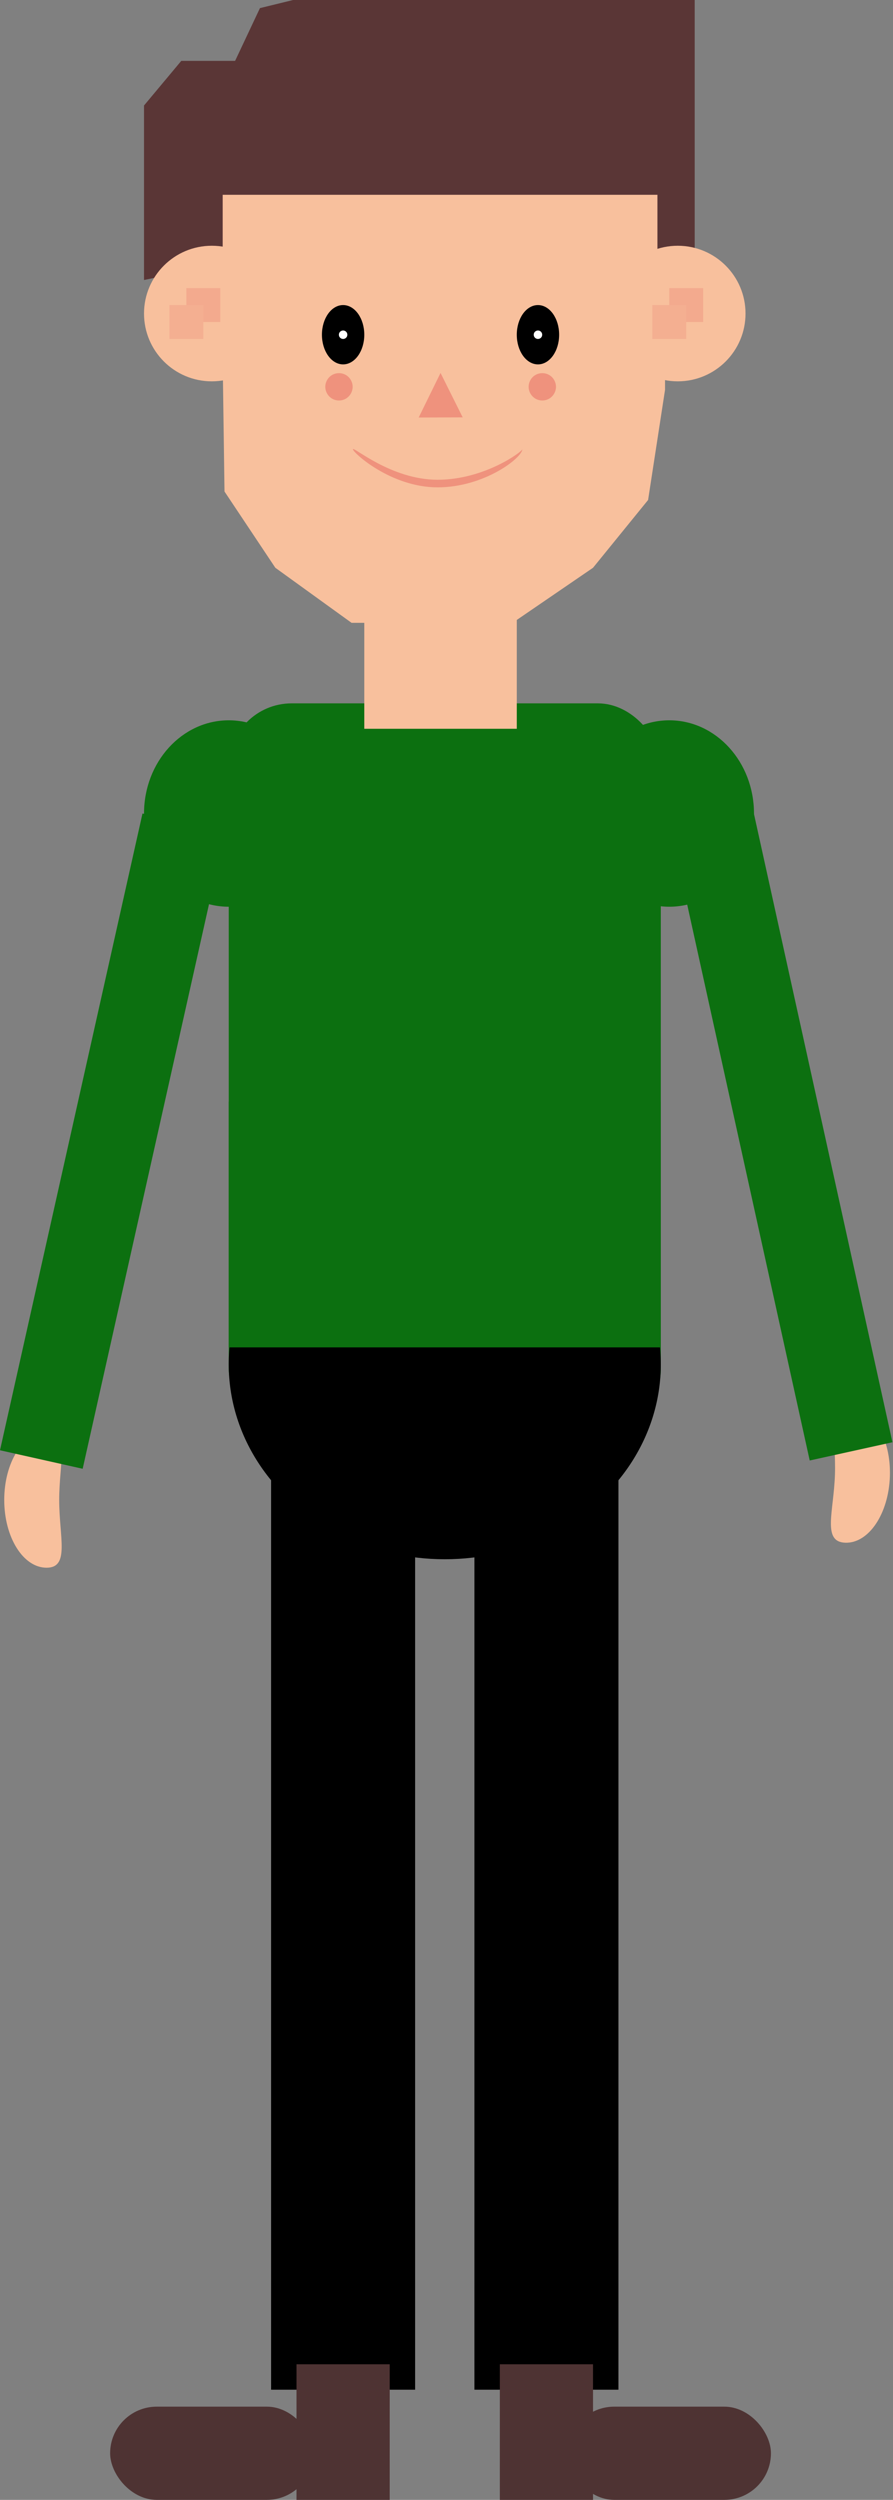 <svg width="298" height="834" viewBox="0 0 298 834" fill="none" xmlns="http://www.w3.org/2000/svg">
<rect x="0" y="0" width="298" height="834" fill="#808080" stroke="none"/>
<g id="man">
<g id="body">
<g id="body_2">
<g id="man">
<rect id="mage" x="76.332" y="234.651" width="144.183" height="243.132" rx="21" fill="#0C7010"/>
<ellipse id="rumpe" cx="148.423" cy="455.166" rx="72.092" ry="65.024" fill="black"/>
<g id="arms">
<g id="left arm">
<path id="venstre h&#195;&#165;nd" d="M19.753 500.4C19.753 512.891 23.356 523.017 15.549 523.017C7.742 523.017 1.413 512.891 1.413 500.4C1.413 487.909 7.742 477.783 15.549 477.783C23.356 477.783 19.753 487.909 19.753 500.4Z" fill="#F8C09D"/>
<ellipse id="venstre skulder" cx="76.332" cy="271.403" rx="28.271" ry="31.098" fill="#0C7010"/>
<rect id="venstre arm" x="47.55" y="271.403" width="28.271" height="217.688" transform="rotate(12.617 47.55 271.403)" fill="#0C7010"/>
</g>
<g id="right arm">
<path id="h&#195;&#184;yre h&#195;&#165;nd" d="M278.629 491.933C279.039 479.449 275.771 469.21 283.573 469.466C291.376 469.722 297.369 480.051 296.959 492.535C296.549 505.019 289.892 514.932 282.089 514.676C274.286 514.42 278.219 504.417 278.629 491.933Z" fill="#F8C09D"/>
<ellipse id="h&#195;&#184;yre skulder" cx="223.342" cy="271.403" rx="28.271" ry="31.098" fill="#0C7010"/>
<rect id="h&#195;&#184;yre arm" x="223.342" y="274.662" width="28.271" height="217.688" transform="rotate(-12.432 223.342 274.662)" fill="#0C7010"/>
</g>
</g>
<g id="right foot">
<rect id="h&#195;&#184;yre bein" x="158.318" y="407.105" width="48.061" height="390.142" fill="black"/>
<rect id="h&#195;&#184;yre sko" x="189.416" y="802.902" width="67.851" height="31.098" rx="15.549" fill="#4E3333"/>
<rect id="h&#195;&#184;yre sko_2" x="166.799" y="788.766" width="31.098" height="45.234" fill="#4E3333"/>
</g>
<g id="left foot ">
<rect id="venstre bein " x="90.467" y="407.105" width="48.061" height="390.142" fill="black"/>
<rect id="venstre sko" x="36.752" y="802.902" width="67.851" height="31.098" rx="15.549" fill="#4E3333"/>
<rect id="venstre sko_2" x="98.948" y="788.766" width="31.098" height="45.234" fill="#4E3333"/>
</g>
</g>
<rect id="mage_2" x="76.332" y="367.525" width="144.183" height="81.987" fill="#0C7010"/>
</g>
</g>
<g id="head">
<path id="hodet" d="M221.928 130.048L216.274 166.8L197.898 189.417L171.04 207.793H168.213H117.325L91.881 189.417L74.918 163.973L73.505 62.197H221.928V130.048Z" fill="#F8C09D"/>
<path id="venstre skinn" d="M109.025 127.042C110.688 123.653 115.514 123.636 117.2 127.014C118.71 130.04 116.517 133.599 113.135 133.611C109.753 133.623 107.536 130.078 109.025 127.042Z" fill="#EF927D"/>
<path id="h&#195;&#165;r" d="M48.06 35.2V93.414L74.312 87.999V64.984H219.388V87.999H231.823V0H97.801L86.747 2.708L78.457 20.308H60.495L48.06 35.2Z" fill="#5A3636"/>
<path id="nese" d="M147.01 124.423L154.406 139.24L139.716 139.291L147.01 124.423Z" fill="#EF927D"/>
<path id="h&#195;&#184;yre skinn" d="M176.876 127.042C178.539 123.653 183.365 123.636 185.051 127.014C186.561 130.04 184.368 133.599 180.986 133.611C177.604 133.623 175.387 130.078 176.876 127.042Z" fill="#EF927D"/>
<path id="munn" d="M174.309 149.869C174.309 150.65 161.652 160.055 146.038 160.055C130.424 160.055 117.767 148.747 117.767 149.869C117.767 150.991 130.424 162.59 146.038 162.59C161.652 162.59 174.309 152.68 174.309 149.869Z" fill="#EF927D"/>
<g id="&#195;&#184;yner">
<g id="venstre &#195;&#184;yet">
<ellipse id="h&#195;&#184;yre &#195;&#184;yet" cx="114.498" cy="111.671" rx="7.068" ry="9.895" fill="black"/>
<circle id="venstre hvite &#195;&#184;yet" cx="114.498" cy="111.672" r="1.414" fill="white"/>
</g>
<g id="h&#195;&#184;yre &#195;&#184;yet_2">
<ellipse id="h&#195;&#184;yre &#195;&#184;yet_3" cx="179.521" cy="111.672" rx="7.068" ry="9.895" fill="black"/>
<circle id="h&#195;&#184;yre hvit &#195;&#184;yet" cx="179.521" cy="111.672" r="1.414" fill="white"/>
</g>
</g>
<g id="&#195;&#184;rer ">
<g id="venstre &#195;&#184;re">
<circle id="venstre &#195;&#184;re_2" cx="70.677" cy="104.603" r="22.617" fill="#F8C09D"/>
<rect id="farge &#195;&#184;re" x="62.196" y="96.122" width="11.309" height="11.309" fill="#F3AA8E"/>
<rect id="farge &#195;&#184;re_2" x="56.542" y="101.776" width="11.309" height="11.309" fill="#F4AF91"/>
</g>
<g id="h&#195;&#184;yre &#195;&#184;re">
<circle id="h&#195;&#184;yre &#195;&#184;re_2" cx="226.169" cy="104.603" r="22.617" fill="#F8C09D"/>
<rect id="farge &#195;&#184;re_3" x="223.342" y="96.122" width="11.309" height="11.309" fill="#F3AA8E"/>
<rect id="farge &#195;&#184;re_4" x="217.688" y="101.776" width="11.309" height="11.309" fill="#F4AF91"/>
</g>
</g>
<rect id="hals" x="121.566" y="200.725" width="50.888" height="42.407" fill="#F8C09D"/>
</g>
</g>
</svg>
